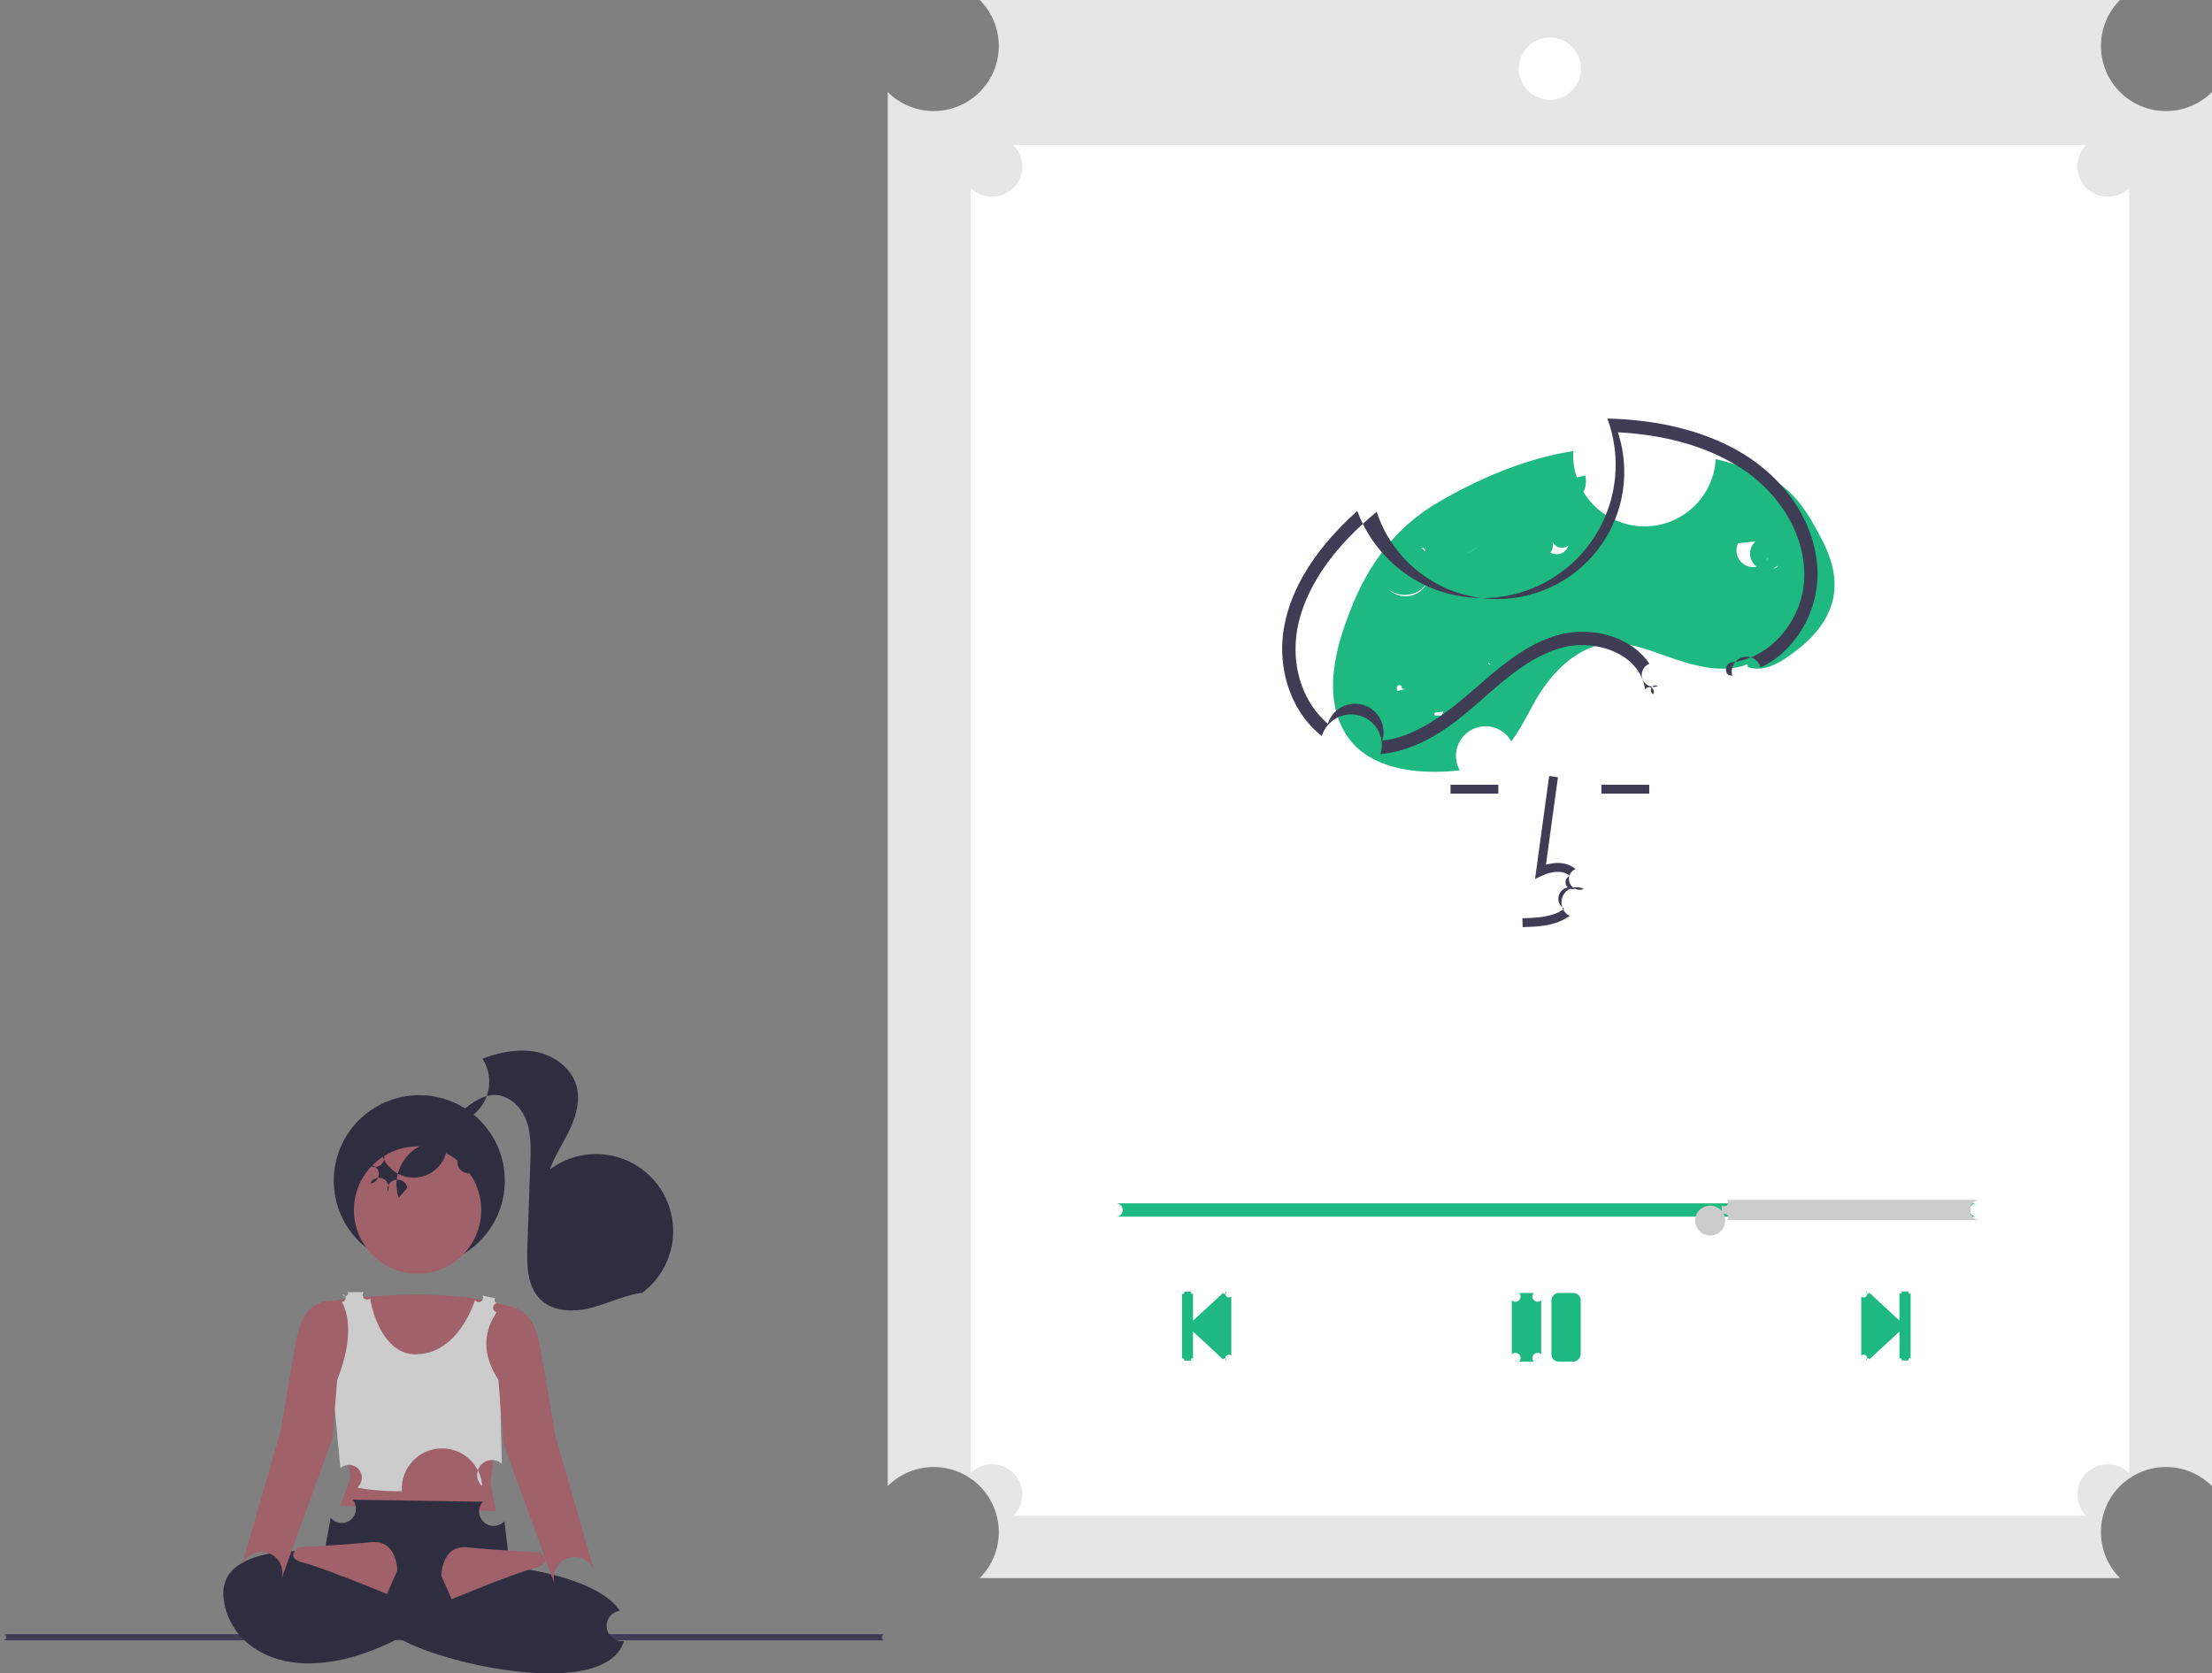 <svg data-name="Layer 1"
  width="853.562"
  height="645.776"
  xmlns="http://www.w3.org/2000/svg">
  <rect width="100%" height="100%" fill="#808080" stroke="none"/>
  <path d="M 1.191,633.029 H 341.485 a -1.191,1.191 0 0 0 0,-2.381 H 1.191 a -1.191,1.191 0 0 0 0,2.381 z"
    fill="#3f3d56"
    id="path2" />
  <circle cx="-161.803"
    cy="455.646"
    r="33"
    fill="#2f2e41"
    id="circle4"
    transform="scale(-1,1)" />
  <circle cx="-161.134"
    cy="467"
    r="24.561"
    fill="#a0616a"
    id="circle6"
    transform="scale(-1,1)" />
  <path d="m 123.803,502.646 c 0,0 45,-8 74,2 l -8.5,67.5 2,11 -60,-2 4,-11 z"
    fill="#a0616a"
    id="path8" />
  <path d="m 155.075,575.485 a -302.541,302.541 0 0 0 30.999,-1.964 -8.492,8.492 0 0 0 7.562,-8.645 l -0.73,-31.567 -0.085,-0.123 c -8.694,-12.593 -4.459,-21.791 -1.202,-26.743 a -6.397,6.397 0 0 0 1.052,-3.522 v 0 c 0.5,-0.695 0.612,0.405 0.302,-0.379 a -2.51,2.51 0 0 0 -1.836,-1.538 l -4.964,-0.992 a -2.499,2.499 0 0 0 -2.858,1.651 c -1.668,4.977 -8.169,20.991 -23.066,20.987 -12.445,-0.003 -17.089,-17.611 -17.367,-21.681 a -2.503,2.503 0 0 0 -2.493,-2.322 h -6.201 a -2.617,2.617 0 0 0 -2.066,0.934 -2.48,2.48 0 0 0 -0.244,2.751 c 7.076,13.01 -3.265,33.596 -3.37,33.802 l -0.066,0.13 2.918,30.293 a -8.541,8.541 0 0 0 6.574,7.477 c 4.512,1.061 10.609,1.452 17.142,1.452 z"
    fill="#cccccc"
    id="path10" />
  <path d="m 212.178,645.776 c 6.72,10e-4 12.872,-0.74 17.76,-2.489 5.81,-2.079 9.458,-5.441 10.844,-9.995 a -13.201,13.201 0 0 0 -1.606,-11.673 c -8.595,-12.87 -38.421,-16.497 -42.423,-16.929 l -2.12,-17.667 a -8.531,8.531 0 0 0 -8.307,-7.486 l -50.232,-0.784 a -8.421,8.421 0 0 0 -8.496,6.978 l -2.854,15.7 32.938,15.97 -4.98,13.945 0.325,0.217 c 9.641,6.428 37.364,14.213 59.152,14.214 z"
    fill="#2f2e41"
    id="path12" />
  <path d="m 129.303,599.146 c 0,0 -46,-6 -43,18 3,24 38,41 91,0 l -6,-12 c 0,0 -30,8 -42,2 z"
    fill="#2f2e41"
    id="path14" />
  <path d="m 170.303,608.146 c 0,0 0,-12 10,-11 10,1 28,2 28,2 0,0 6,4 -2,6 -8,2 -32,12 -32,12 z"
    fill="#a0616a"
    id="path16" />
  <path d="m 153.303,606.146 c 0,0 0,-12 -10,-11 -10,1 -28,2 -28,2 0,0 -6,4 2,6 8,2 32,12 32,12 z"
    fill="#a0616a"
    id="path18" />
  <path d="m 93.381,603.873 14.921,-51.727 c 0,0 3,-18 6,-35 3,-17 14,-15 14,-15 l 2,1 v 27 l -2,25 -19.965,54.904 a -10.501,10.501 0 1 1 -14.956,-6.177 z"
    fill="#a0616a"
    id="path20" />
  <path d="m 194.303,504.146 c 0,0 11,-2 14,15 3,17 6,35 6,35 l 14.921,51.727 a -10.496,10.496 0 1 1 -14.956,6.177 l -19.965,-54.904 -2,-25 V 507.382 a -3.618,3.618 0 0 1 2,-3.236 z"
    fill="#a0616a"
    id="path22" />
  <path d="m 185.446,451.912 a -73.041,73.041 0 0 1 -31.599,10.412 l 3.331,-3.991 a -24.477,24.477 0 0 1 -7.561,1.501 -8.281,8.281 0 0 1 -6.75,-3.159 -7.702,7.702 0 0 1 -0.516,-7.115 -14.589,14.589 0 0 1 4.589,-5.739 -27.323,27.323 0 0 1 25.431,-4.545 -16.33,16.33 0 0 1 7.595,4.872 -9.236,9.236 0 0 1 1.863,8.561"
    fill="#2f2e41"
    id="path24" />
  <path d="m 158.697,426.309 a -75.485,75.485 0 0 1 27.463,-17.759 c 6.639,-2.459 13.865,-3.979 20.805,-2.582 6.941,1.397 13.504,6.198 15.44,13.008 1.583,5.568 -0.052,11.564 -2.509,16.806 -2.457,5.242 -5.738,10.102 -7.725,15.54 a -35.468,35.468 0 0 0 35.689,47.562 c -6.819,0.914 -13.105,4.119 -19.771,5.825 -6.666,1.706 -14.533,1.59 -19.486,-3.185 -5.241,-5.052 -5.346,-13.267 -5.092,-20.542 q 0.565,-16.222 1.13,-32.445 c 0.192,-5.515 0.356,-11.208 -1.633,-16.356 -1.989,-5.148 -6.716,-9.656 -12.235,-9.609 -4.183,0.035 -7.884,2.569 -11.239,5.068 -3.354,2.499 -6.904,5.165 -11.071,5.536 -4.166,0.372 -8.923,-2.711 -8.611,-6.883"
    fill="#2f2e41"
    id="path26" />
  <path d="m 378.062,609 h 440 a -35.54,35.54 0 0 0 35.5,-35.5 V 35.5 A -35.54,35.54 0 0 0 818.062,0 h -440 a -35.54,35.54 0 0 0 -35.5,35.5 v 538 a -35.54,35.54 0 0 0 35.5,35.5 z"
    fill="#e6e6e6"
    id="path28" />
  <path d="m 391.062,585 h 414 a -16.519,16.519 0 0 0 16.5,-16.5 v -496 a -16.519,16.519 0 0 0 -16.5,-16.5 h -414 a -16.519,16.519 0 0 0 -16.5,16.5 v 496 a -16.519,16.519 0 0 0 16.5,16.5 z"
    fill="#ffffff"
    id="path30" />
  <path d="m 522.333,232.466 c 6.726,-16.101 17.172,-29.532 32.335,-38.434 15.931,-9.353 34.117,-17.141 52.439,-19.951 a -136.799,136.799 0 0 1 54.965,3.076 c 8.64,2.238 18.165,4.837 25.452,10.195 6.966,5.122 11.738,13.548 15.623,21.117 3.722,7.252 6.042,15.237 4.028,23.359 -1.856,7.485 -7.047,13.718 -12.984,18.409 -5.304,4.19 -12.721,9.736 -19.815,7.14 a -5.529,5.529 0 0 1 -1.146,-0.578 c -12.251,3.728 -24.432,-1.694 -37.008,-5.938 -7.643,-2.58 -15.328,-3.884 -23.004,-0.664 -7.563,3.172 -13.719,9.405 -18.23,16.123 -4.292,6.39 -7.118,13.645 -11.827,19.771 a -28.093,28.093 0 0 1 -19.858,11.213 c -15.196,1.7 -35.365,0.134 -44.119,-14.254 -9.329,-15.332 -3.225,-35.323 3.15,-50.584 z m 155.117,-23.547 q -3.381,0.384 -6.762,0.767 a -25.003,25.003 0 0 1 11.653,5.464 -29.688,29.688 0 0 1 3.523,3.52 c -0.031,-0.103 -0.049,-0.201 -0.082,-0.305 a -15.725,15.725 0 0 0 -8.332,-9.445 z m -75.667,14.393 a -3.868,3.868 0 0 1 -1.7,0.725 c -0.072,0.012 -0.144,0.025 -0.216,0.037 q -0.628,0.361 -1.261,0.715 c 0.048,0.066 0.084,0.139 0.129,0.207 1.03,-0.107 2.062,-0.209 3.092,-0.312 a -5.424,5.424 0 0 1 -0.044,-1.372 z m -27.275,32.253 a -4.515,4.515 0 0 1 0.599,0.791 q 0.152,-0.22 0.304,-0.44 a -2.985,2.985 0 0 0 -0.902,-0.351 z m -17.616,19.066 q -1.532,0.201 -3.064,0.403 a -3.871,3.871 0 0 1 0.416,1.062 c 0.724,0.024 1.454,0.036 2.184,0.039 z m -14.794,-8.694 q -0.617,-0.106 -1.233,-0.212 a -4.487,4.487 0 0 1 -1.802,-0.716 c -0.002,0.072 -0.008,0.145 -0.011,0.217 -0.009,0.246 -0.032,0.553 -0.063,0.903 0.101,0.176 0.203,0.352 0.311,0.526 q 1.4,-0.359 2.799,-0.719 z m 52.537,-54.332 a -5.884,5.884 0 0 1 1.641,-0.965 -70.962,70.962 0 0 1 8.87,-2.774 q 0.677,-0.636 1.322,-1.306 a -71.41,71.41 0 0 0 -7.536,1.918 -87.75,87.75 0 0 0 -9.326,3.586 q 2.517,-0.281 5.029,-0.459 z m -28.301,1.896 q 2.215,-1.384 4.458,-2.718 -2.299,1.296 -4.533,2.716 z m -30.515,13.927 a -106.464,106.464 0 0 1 13.089,-13.405 -6.516,6.516 0 0 1 -0.542,-2.671 -67.264,67.264 0 0 0 -12.547,16.077 z m 56.909,-39.642 c 0.625,-0.145 1.251,-0.29 1.878,-0.432 5.949,-1.343 12.01,-2.79 18.125,-4.017 -0.328,0.039 -0.656,0.07 -0.984,0.112 a -105.589,105.589 0 0 0 -19.019,4.337 z"
    fill="#1eb980"
    id="path32" />
  <circle cx="-598.062"
    cy="26.5"
    r="12"
    fill="#ffffff"
    id="circle34"
    transform="scale(-1,1)" />
  <path d="m 720.104,498.413 c 0.004,-9e-5 0.009,0 0.014,0 a -1.861,1.861 0 0 1 1.203,0.448 l 11.639,10.772 v -10.506 a -0.713,0.713 0 0 1 0.713,-0.713 h 2.882 a -0.713,0.713 0 0 1 0.713,0.713 v 25.181 a -0.713,0.713 0 0 1 -0.713,0.713 h -2.868 a -0.714,0.714 0 0 1 -0.714,-0.713 v -10.436 l -11.639,10.716 a -1.848,1.848 0 0 1 -1.204,0.434 -1.889,1.889 0 0 1 -1.916,-1.86 v -22.831 a -1.902,1.902 0 0 1 1.889,-1.916 z"
    fill="#1eb980"
    id="path36" />
  <path d="m 456.841,498.483 0.014,1.7e-4 h 2.798 a -0.713,0.713 0 0 1 0.713,0.713 v 10.45 l 11.639,-10.716 a -1.874,1.874 0 0 1 1.217,-0.448 v -0.07 a -1.902,1.902 0 0 1 1.916,1.889 c 3.4e-4,0.009 3.4e-4,0.019 0,0.028 v 22.858 a -1.903,1.903 0 0 1 -1.902,1.903 l -0.014,-9e-5 a -1.861,1.861 0 0 1 -1.217,-0.434 l -11.639,-10.786 v 10.506 a -0.713,0.713 0 0 1 -0.713,0.713 h -2.798 a -0.714,0.714 0 0 1 -0.727,-0.699 V 499.196 a -0.713,0.713 0 0 1 0.713,-0.714 z"
    fill="#1eb980"
    id="path38" />
  <rect x="-609.953"
    y="498.973"
    width="11.289"
    height="26.496"
    rx="2.798"
    fill="#1eb980"
    id="rect40"
    transform="scale(-1,1)" />
  <path d="m 586.171,498.973 h 5.736 a -2.798,2.798 0 0 1 2.798,2.798 v 20.9 a -2.798,2.798 0 0 1 -2.798,2.798 h -5.736 a -2.798,2.798 0 0 1 -2.798,-2.798 v -20.9 a -2.798,2.798 0 0 1 2.798,-2.798 z"
    fill="#1eb980"
    id="path42" />
  <path d="m 430.661,469.525 h 332.005 a -2.567,2.567 0 0 0 0,-5.134 H 430.661 a -2.567,2.567 0 1 0 0,5.134 z"
    fill="#1eb980"
    id="path44" />
  <path d="m 663.986,475.121 a -8.17,8.17 0 1 0 -8.156,-8.184 v 0.014 a -8.17,8.17 0 0 0 8.156,8.17 z"
    fill="#cccccc"
    id="path46" />
  <path d="m 666.412,470.881 h 97.696 a -3.923,3.923 0 0 0 0,-7.846 h -97.696 a -2.058,2.058 0 0 0 -2.055,2.055 v 3.735 a -2.058,2.058 0 0 0 2.055,2.055 z"
    fill="#cccccc"
    id="path48" />
  <path d="m 587.555,357.783 c 5.662,-0.158 12.71,-0.356 18.136,-4.32 a -13.929,13.929 0 0 0 5.481,-10.4 -9.369,9.369 0 0 0 -3.186,-7.694 c -2.835,-2.395 -6.975,-2.959 -11.437,-1.647 l 4.623,-33.783 -3.393,-0.465 -5.435,39.716 2.834,-1.3 c 3.286,-1.507 7.795,-2.273 10.598,0.095 a -6.017,6.017 0 0 1 1.974,4.957 -10.527,10.527 0 0 1 -4.078,7.755 c -4.223,3.086 -9.84,3.484 -16.211,3.663 z"
    fill="#3f3d56"
    id="path50" />
  <rect x="-636.4"
    y="302.853"
    width="18.447"
    height="3.425"
    fill="#3f3d56"
    id="rect52"
    transform="scale(-1,1)" />
  <rect x="-578.172"
    y="302.853"
    width="18.447"
    height="3.425"
    fill="#3f3d56"
    id="rect54"
    transform="scale(-1,1)" />
  <path d="m 668.449,255.556 c 14.855,-1.694 26.36,-15.927 27.624,-30.369 1.503,-17.181 -8.502,-33.499 -22.229,-43.14 -14.355,-10.082 -32.24,-14.293 -49.545,-15.22 a -136.166,136.166 0 0 0 -93.076,30.679 c -12.967,10.77 -25.077,24.488 -29.667,41.058 -3.986,14.391 -0.742,30.693 10.832,40.772 a -27.361,27.361 0 0 0 20.996,6.465 c 8.981,-0.932 17.267,-5.655 24.439,-10.87 13.952,-10.144 25.406,-24.276 42.404,-29.577 12.464,-3.887 28.638,-0.466 36.254,10.806 a -20.515,20.515 0 0 1 3.275,8.595 -2.66,2.66 0 0 1 -1.794,3.16 -2.585,2.585 0 0 1 -3.16,-1.794 c -2,-14.196 -19.455,-19.494 -31.704,-16.252 -17.86,4.727 -29.849,20.664 -44.502,30.79 -7.704,5.324 -16.467,9.58 -25.916,10.344 a -32.181,32.181 0 0 1 -22.612,-6.946 c -12.518,-9.885 -17.306,-26.887 -14.537,-42.194 3.205,-17.726 15.136,-32.918 28.227,-44.68 a -141.197,141.197 0 0 1 96.494,-35.646 c 18.108,0.416 37.002,4.154 52.602,13.725 15.132,9.284 26.828,24.815 28.356,42.869 1.345,15.891 -7.18,32.512 -21.816,39.474 a -34.164,34.164 0 0 1 -10.947,3.09 c -3.28,0.374 -3.253,-4.767 0,-5.138 z"
    fill="#3f3d56"
    id="path56" />
</svg>
